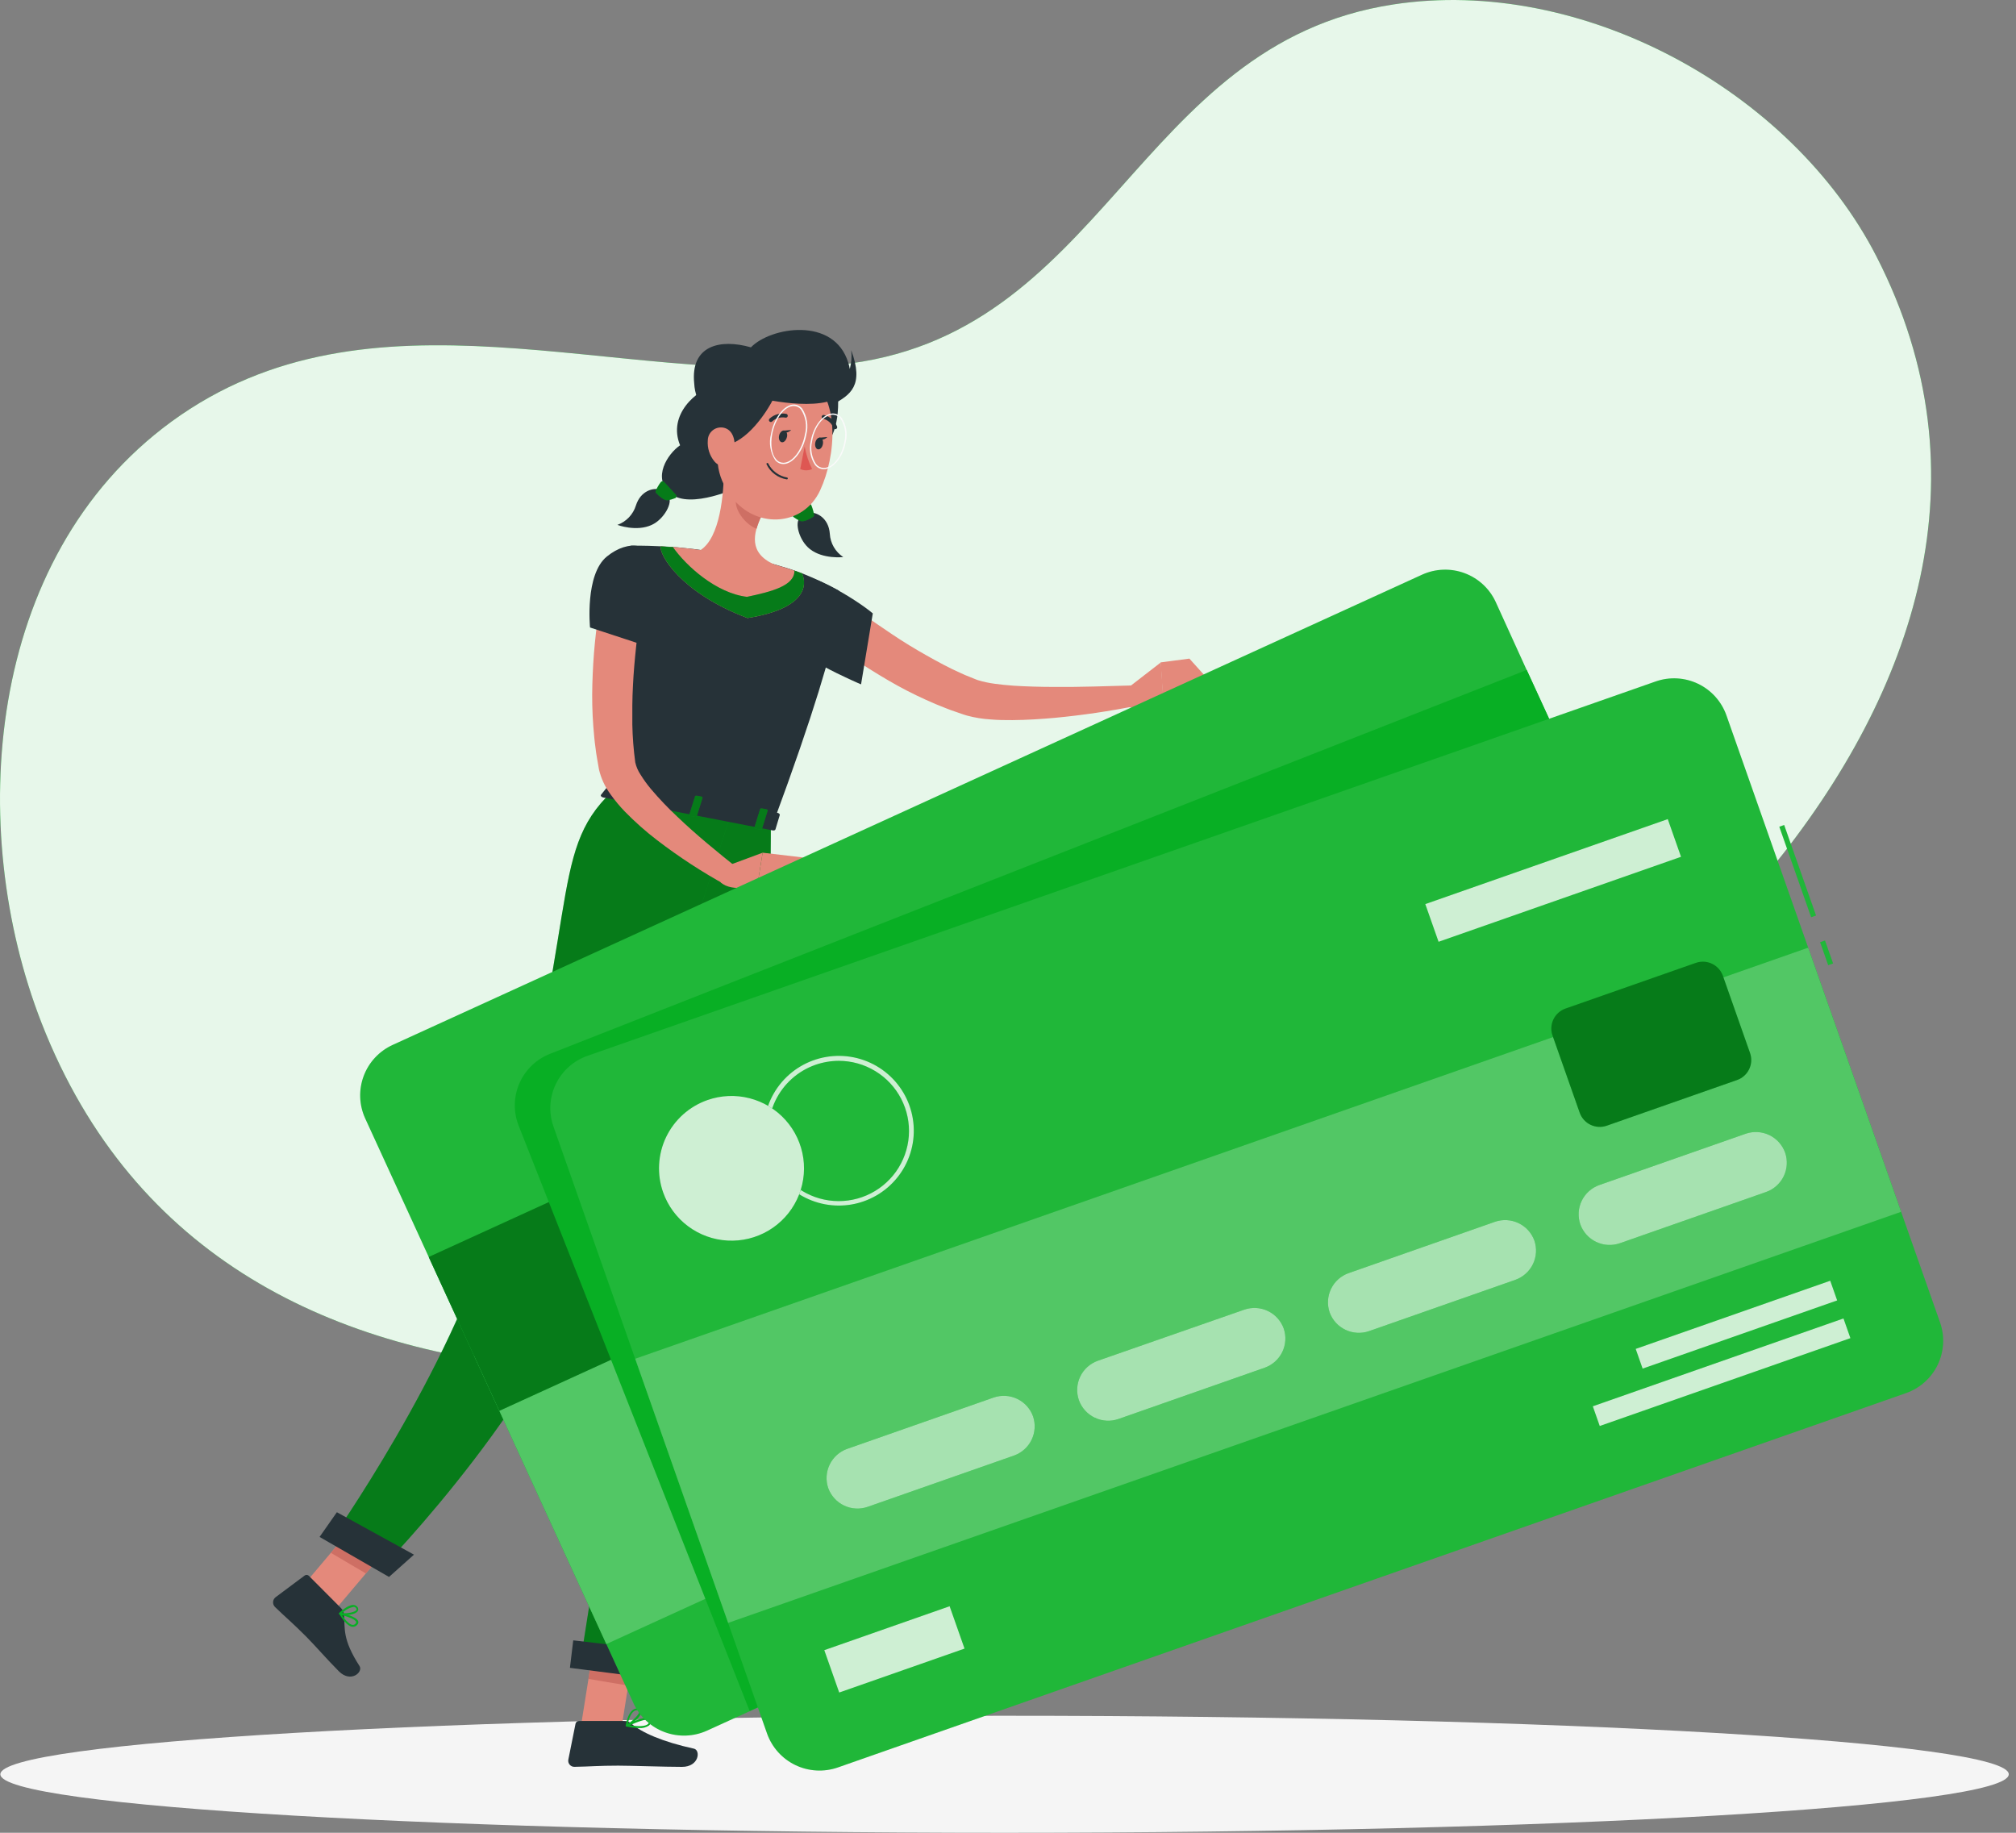 <svg width="110" height="100" viewBox="0 0 110 100" fill="none" xmlns="http://www.w3.org/2000/svg">
<rect x="0" y="0" width="110" height="100" fill="#808080" stroke="none"/>
<path d="M45.716 19.908C33.607 21.107 20.195 15.091 9.349 23.01C-0.839 30.467 -1.853 45.247 2.264 55.806C12.307 81.539 46.032 76.314 67.156 68.406C86.545 61.15 114.606 37.841 102.39 14C97.738 4.919 86.282 -1.325 76.038 0.241C61.894 2.395 60.326 18.464 45.716 19.908Z" fill="#08AF24"/>
<path opacity="0.9" d="M45.716 19.908C33.607 21.107 20.195 15.091 9.349 23.01C-0.839 30.467 -1.853 45.247 2.264 55.806C12.307 81.539 46.032 76.314 67.156 68.406C86.545 61.15 114.606 37.841 102.39 14C97.738 4.919 86.282 -1.325 76.038 0.241C61.894 2.395 60.326 18.464 45.716 19.908Z" fill="white"/>
<path d="M54.812 100C85.073 100 109.605 98.571 109.605 96.808C109.605 95.044 85.073 93.615 54.812 93.615C24.552 93.615 0.02 95.044 0.02 96.808C0.02 98.571 24.552 100 54.812 100Z" fill="#F5F5F5"/>
<path d="M45.733 21.922C45.752 25.264 43.353 25.23 43.401 24.192C43.449 23.154 42.856 20.67 43.401 20.909C43.947 21.149 45.724 20.444 45.733 21.922Z" fill="#263238"/>
<path d="M44.224 27.974C44.554 27.949 45.218 28.256 45.278 29.128C45.293 29.381 45.367 29.627 45.494 29.847C45.621 30.066 45.798 30.254 46.01 30.394C46.01 30.394 44.91 30.526 44.19 29.957C43.602 29.497 43.342 28.49 43.65 28.265C43.819 28.129 44.014 28.03 44.224 27.974Z" fill="#263238"/>
<path d="M43.791 25.599C44.356 26.098 44.873 27.418 43.599 28.044C42.325 28.67 40.321 27.212 40.321 27.212L42.522 26.194L43.791 25.599Z" fill="#263238"/>
<path d="M44.419 28.095C44.388 27.912 44.336 27.734 44.266 27.562C44.26 27.546 44.25 27.531 44.238 27.519C44.225 27.507 44.21 27.498 44.194 27.492C44.177 27.487 44.159 27.485 44.142 27.488C44.125 27.49 44.108 27.496 44.094 27.506L43.311 28.027C43.295 28.038 43.282 28.052 43.273 28.069C43.264 28.086 43.26 28.104 43.26 28.123C43.26 28.142 43.264 28.161 43.273 28.178C43.282 28.194 43.295 28.209 43.311 28.219C43.423 28.302 43.545 28.372 43.673 28.428C43.856 28.501 44.238 28.293 44.368 28.202C44.386 28.191 44.4 28.175 44.409 28.156C44.418 28.137 44.421 28.116 44.419 28.095Z" fill="#08AF24"/>
<path opacity="0.3" d="M44.419 28.095C44.388 27.912 44.336 27.734 44.266 27.562C44.26 27.546 44.25 27.531 44.238 27.519C44.225 27.507 44.21 27.498 44.194 27.492C44.177 27.487 44.159 27.485 44.142 27.488C44.125 27.49 44.108 27.496 44.094 27.506L43.311 28.027C43.295 28.038 43.282 28.052 43.273 28.069C43.264 28.086 43.26 28.104 43.26 28.123C43.26 28.142 43.264 28.161 43.273 28.178C43.282 28.194 43.295 28.209 43.311 28.219C43.423 28.302 43.545 28.372 43.673 28.428C43.856 28.501 44.238 28.293 44.368 28.202C44.386 28.191 44.4 28.175 44.409 28.156C44.418 28.137 44.421 28.116 44.419 28.095Z" fill="black"/>
<path d="M35.995 26.711C35.681 26.606 34.963 26.747 34.697 27.582C34.622 27.824 34.491 28.046 34.316 28.229C34.14 28.413 33.925 28.553 33.686 28.64C33.686 28.64 34.723 29.029 35.559 28.64C36.238 28.332 36.718 27.413 36.483 27.119C36.352 26.95 36.185 26.81 35.995 26.711Z" fill="#263238"/>
<path d="M39.109 20.971C37.964 21.282 36.424 22.635 37.108 24.296C36.432 24.756 35.568 26.079 36.58 26.925C37.667 27.835 40.344 26.558 40.344 26.558L40.363 26.124L40.683 22.892L39.109 20.971Z" fill="#263238"/>
<path d="M35.777 26.784C35.853 26.613 35.948 26.451 36.059 26.301C36.071 26.288 36.085 26.277 36.101 26.269C36.117 26.262 36.134 26.258 36.151 26.258C36.169 26.258 36.186 26.262 36.202 26.269C36.218 26.277 36.232 26.288 36.243 26.301L36.876 26.992C36.889 27.006 36.898 27.023 36.903 27.042C36.908 27.06 36.908 27.079 36.904 27.098C36.9 27.116 36.891 27.134 36.879 27.148C36.867 27.163 36.851 27.174 36.834 27.181C36.705 27.233 36.572 27.272 36.435 27.297C36.238 27.325 35.932 27.035 35.814 26.916C35.794 26.901 35.781 26.88 35.774 26.856C35.767 26.832 35.769 26.807 35.777 26.784Z" fill="#08AF24"/>
<path opacity="0.3" d="M35.777 26.784C35.853 26.613 35.948 26.451 36.059 26.301C36.071 26.288 36.085 26.277 36.101 26.269C36.117 26.262 36.134 26.258 36.151 26.258C36.169 26.258 36.186 26.262 36.202 26.269C36.218 26.277 36.232 26.288 36.243 26.301L36.876 26.992C36.889 27.006 36.898 27.023 36.903 27.042C36.908 27.06 36.908 27.079 36.904 27.098C36.9 27.116 36.891 27.134 36.879 27.148C36.867 27.163 36.851 27.174 36.834 27.181C36.705 27.233 36.572 27.272 36.435 27.297C36.238 27.325 35.932 27.035 35.814 26.916C35.794 26.901 35.781 26.88 35.774 26.856C35.767 26.832 35.769 26.807 35.777 26.784Z" fill="black"/>
<path d="M46.075 32.743C46.614 33.16 47.205 33.605 47.798 34.012C48.392 34.418 48.988 34.827 49.601 35.202C50.215 35.577 50.836 35.926 51.464 36.259L51.936 36.499L52.416 36.722C52.574 36.798 52.735 36.866 52.899 36.928L53.139 37.026C53.221 37.057 53.309 37.097 53.36 37.111C53.655 37.201 53.958 37.266 54.264 37.306C54.598 37.353 54.948 37.387 55.304 37.413C56.013 37.458 56.742 37.478 57.474 37.48C58.206 37.483 58.947 37.48 59.684 37.458C60.422 37.435 61.168 37.418 61.903 37.396L62.041 38.504C60.557 38.803 59.058 39.024 57.551 39.167C56.791 39.234 56.028 39.285 55.248 39.291C54.858 39.291 54.462 39.291 54.055 39.254C53.617 39.228 53.184 39.158 52.761 39.043C52.631 39.009 52.549 38.975 52.453 38.944L52.17 38.845C51.981 38.783 51.794 38.716 51.605 38.639L51.057 38.419L50.52 38.183C49.81 37.863 49.119 37.505 48.448 37.111C47.781 36.719 47.126 36.313 46.493 35.879C45.86 35.444 45.249 34.996 44.628 34.468L46.075 32.743Z" fill="#E4897B"/>
<path d="M43.141 31.477C43.845 30.929 46.742 32.72 47.623 33.468L46.982 37.34C46.982 37.34 42.813 35.597 42.562 34.407C42.302 33.163 42.61 31.894 43.141 31.477Z" fill="#263238"/>
<path d="M61.595 37.492L63.341 36.141L63.48 38.231C63.48 38.231 62.276 38.975 61.482 38.513L61.595 37.492Z" fill="#E4897B"/>
<path d="M64.898 35.935L65.791 36.928L63.468 38.231L63.33 36.141L64.898 35.935Z" fill="#E4897B"/>
<path d="M31.719 94.052L33.92 94.216L34.723 89.159L32.524 88.996L31.719 94.052Z" fill="#E4897B"/>
<path d="M16.145 86.985L18.013 88.158L21.339 84.222L19.471 83.046L16.145 86.985Z" fill="#E4897B"/>
<path d="M18.604 87.738L16.854 85.981C16.825 85.951 16.785 85.932 16.742 85.929C16.699 85.926 16.657 85.938 16.623 85.964L15.032 87.151C14.993 87.183 14.961 87.222 14.938 87.266C14.916 87.311 14.903 87.359 14.9 87.409C14.897 87.459 14.905 87.508 14.923 87.555C14.941 87.601 14.968 87.644 15.003 87.679C15.622 88.279 15.953 88.539 16.722 89.312C17.194 89.788 17.835 90.53 18.488 91.187C19.141 91.844 19.825 91.232 19.618 90.905C18.663 89.419 18.835 88.863 18.77 88.108C18.761 87.968 18.702 87.837 18.604 87.738Z" fill="#263238"/>
<path d="M34.067 93.9H31.586C31.542 93.9 31.5 93.915 31.467 93.943C31.433 93.971 31.41 94.01 31.402 94.052L31.01 96.01C31 96.059 31.003 96.11 31.016 96.159C31.03 96.207 31.054 96.252 31.088 96.29C31.121 96.328 31.163 96.357 31.21 96.377C31.256 96.396 31.307 96.404 31.357 96.401C32.222 96.387 32.643 96.337 33.734 96.337C34.404 96.337 36.277 96.404 37.212 96.404C38.148 96.404 38.241 95.491 37.86 95.409C36.15 95.037 34.997 94.526 34.44 94.035C34.337 93.945 34.204 93.897 34.067 93.9Z" fill="#263238"/>
<path d="M34.723 89.159L34.276 91.968L32.106 91.605L32.521 88.999L34.723 89.159Z" fill="#CE6F64"/>
<path d="M19.471 83.048L21.339 84.221L19.963 85.851L18.053 84.726L19.471 83.048Z" fill="#CE6F64"/>
<path d="M33.392 43.194L42.192 44.906C46.739 32.619 45.749 32.215 45.749 32.215C45.11 31.865 44.449 31.554 43.771 31.285L43.653 31.24C43.087 31.034 42.974 31.003 42.223 30.783C40.928 30.475 39.722 30.219 38.227 30.007L37.944 29.968C37.662 29.934 37.405 29.906 37.145 29.88C36.969 29.861 36.794 29.849 36.627 29.838L36.062 29.807C35.096 29.759 34.403 29.773 34.403 29.773C34.672 37.447 34.237 39.649 33.392 43.194Z" fill="#263238"/>
<path d="M39.499 25.599C39.499 26.93 39.292 29.33 38.224 30.012C38.224 30.012 38.323 31.383 40.711 31.846C43.339 32.356 42.22 30.788 42.22 30.788C40.855 30.168 41.09 29.113 41.542 28.165L39.499 25.599Z" fill="#E4897B"/>
<path d="M40.332 26.645L41.542 28.166C41.436 28.385 41.349 28.614 41.282 28.848C40.748 28.662 40.112 27.917 40.151 27.334C40.169 27.095 40.231 26.862 40.332 26.645Z" fill="#CE6F64"/>
<path d="M39.371 22.542C39.089 24.711 38.916 25.622 39.787 26.933C41.095 28.907 43.825 28.78 44.755 26.741C45.603 24.906 45.919 21.665 43.983 20.41C43.558 20.13 43.069 19.963 42.561 19.925C42.053 19.887 41.544 19.979 41.082 20.193C40.62 20.407 40.22 20.735 39.92 21.146C39.621 21.557 39.432 22.038 39.371 22.542Z" fill="#E4897B"/>
<path d="M46.445 19.107C46.484 19.451 46.458 19.8 46.368 20.134C46.348 20.021 46.321 19.909 46.287 19.798C45.512 17.243 42.025 17.852 40.974 18.952C39.278 18.467 37.665 18.854 37.879 20.926C37.906 21.46 38.099 21.973 38.431 22.393C38.168 23.12 38.431 24.279 39.298 24.313C40.519 24.361 41.678 22.748 42.144 21.863C42.992 22.006 44.212 22.145 45.139 21.919C45.295 22.012 45.422 22.077 45.422 22.077C46.408 21.55 47.16 21.039 46.445 19.107Z" fill="#263238"/>
<path d="M38.62 24.023C38.585 24.444 38.718 24.861 38.99 25.185C39.357 25.611 39.838 25.36 40.01 24.855C40.154 24.398 40.135 23.628 39.643 23.389C39.534 23.338 39.415 23.315 39.296 23.322C39.176 23.329 39.06 23.365 38.959 23.428C38.857 23.492 38.773 23.579 38.713 23.683C38.654 23.787 38.622 23.904 38.62 24.023Z" fill="#E4897B"/>
<path d="M42.059 44.906C42.059 44.906 42.093 62.34 40.663 68.905C39.176 75.736 34.805 91.275 34.805 91.275L31.64 90.866C31.64 90.866 34.118 75.169 35.172 68.381C36.322 60.984 35.619 43.654 35.619 43.654L42.059 44.906Z" fill="#08AF24"/>
<path opacity="0.3" d="M42.059 44.906C42.059 44.906 42.093 62.34 40.663 68.905C39.176 75.736 34.805 91.275 34.805 91.275L31.64 90.866C31.64 90.866 34.118 75.169 35.172 68.381C36.322 60.984 35.619 43.654 35.619 43.654L42.059 44.906Z" fill="black"/>
<path d="M35.345 91.548L31.097 91.001L31.278 89.501L36.099 90.064L35.345 91.548Z" fill="#263238"/>
<path d="M39.869 44.455C39.869 44.455 35.13 58.863 32.776 67.162C30.295 75.919 20.782 85.603 20.782 85.603L18.055 84.03C18.055 84.03 24.555 74.836 26.943 66.666C31.806 50.081 29.808 46.567 33.392 43.194L39.869 44.455Z" fill="#08AF24"/>
<path opacity="0.3" d="M39.869 44.455C39.869 44.455 35.13 58.863 32.776 67.162C30.295 75.919 20.782 85.603 20.782 85.603L18.055 84.03C18.055 84.03 24.555 74.836 26.943 66.666C31.806 50.081 29.808 46.567 33.392 43.194L39.869 44.455Z" fill="black"/>
<path d="M21.226 86.041L17.437 83.858L18.381 82.51L22.588 84.825L21.226 86.041Z" fill="#263238"/>
<path d="M42.508 23.775C42.474 23.95 42.539 24.107 42.655 24.13C42.771 24.152 42.89 24.029 42.938 23.848C42.986 23.668 42.907 23.512 42.791 23.49C42.675 23.467 42.542 23.6 42.508 23.775Z" fill="#263238"/>
<path d="M44.484 24.158C44.45 24.333 44.515 24.494 44.63 24.516C44.746 24.539 44.865 24.415 44.899 24.234C44.933 24.054 44.868 23.899 44.752 23.879C44.636 23.859 44.517 23.98 44.484 24.158Z" fill="#263238"/>
<path d="M44.701 23.882L45.145 23.845C45.145 23.845 44.865 24.13 44.701 23.882Z" fill="#263238"/>
<path d="M43.904 24.358C43.982 24.786 44.119 25.201 44.311 25.591C44.21 25.638 44.099 25.663 43.988 25.663C43.876 25.663 43.765 25.638 43.664 25.591L43.904 24.358Z" fill="#DE5753"/>
<path d="M42.924 26.155C42.687 26.116 42.464 26.021 42.273 25.878C42.081 25.734 41.927 25.547 41.824 25.331C41.822 25.325 41.82 25.318 41.82 25.311C41.82 25.305 41.821 25.298 41.824 25.291C41.827 25.285 41.831 25.279 41.835 25.275C41.84 25.27 41.846 25.266 41.853 25.264C41.865 25.259 41.88 25.259 41.892 25.264C41.905 25.27 41.915 25.279 41.92 25.292C42.019 25.49 42.163 25.662 42.341 25.794C42.519 25.927 42.725 26.015 42.943 26.053C42.95 26.054 42.957 26.057 42.962 26.06C42.968 26.064 42.973 26.069 42.977 26.074C42.981 26.079 42.984 26.086 42.985 26.092C42.987 26.099 42.987 26.106 42.986 26.113C42.983 26.126 42.975 26.138 42.963 26.146C42.952 26.154 42.938 26.157 42.924 26.155Z" fill="#263238"/>
<path d="M42.059 23.025C42.038 23.024 42.018 23.018 42 23.006C41.983 22.994 41.97 22.978 41.962 22.958C41.955 22.939 41.953 22.918 41.958 22.897C41.962 22.877 41.973 22.858 41.988 22.844C42.109 22.731 42.256 22.648 42.416 22.602C42.575 22.556 42.744 22.55 42.907 22.582C42.933 22.59 42.956 22.608 42.97 22.632C42.983 22.656 42.987 22.685 42.98 22.712C42.973 22.738 42.956 22.761 42.932 22.774C42.908 22.788 42.88 22.792 42.853 22.785C42.724 22.762 42.591 22.769 42.465 22.807C42.339 22.844 42.223 22.91 42.127 22.999C42.108 23.016 42.084 23.025 42.059 23.025Z" fill="#263238"/>
<path d="M45.58 23.416C45.559 23.417 45.539 23.411 45.522 23.399C45.505 23.387 45.492 23.371 45.484 23.352C45.436 23.229 45.359 23.12 45.261 23.033C45.163 22.945 45.046 22.881 44.919 22.847C44.905 22.844 44.892 22.839 44.881 22.832C44.869 22.825 44.859 22.815 44.851 22.804C44.843 22.793 44.838 22.78 44.835 22.766C44.832 22.753 44.832 22.739 44.834 22.726C44.84 22.699 44.856 22.675 44.878 22.66C44.901 22.644 44.928 22.637 44.956 22.641C45.117 22.681 45.266 22.759 45.391 22.869C45.516 22.978 45.613 23.116 45.673 23.27C45.679 23.283 45.682 23.296 45.682 23.31C45.682 23.324 45.679 23.338 45.674 23.351C45.669 23.364 45.661 23.375 45.651 23.385C45.642 23.395 45.63 23.403 45.617 23.408L45.58 23.416Z" fill="#263238"/>
<path d="M42.746 25.32C42.658 25.321 42.572 25.301 42.493 25.262C42.415 25.224 42.346 25.167 42.293 25.098C42.16 24.891 42.072 24.659 42.033 24.416C41.994 24.174 42.006 23.925 42.067 23.688C42.228 22.796 42.788 22.072 43.316 22.072C43.404 22.073 43.491 22.093 43.57 22.133C43.648 22.172 43.717 22.228 43.771 22.297C43.904 22.504 43.992 22.736 44.031 22.979C44.07 23.221 44.059 23.469 43.998 23.707C43.836 24.599 43.274 25.32 42.746 25.32ZM43.311 22.151C42.816 22.151 42.285 22.85 42.13 23.707C42.031 24.271 42.11 24.779 42.342 25.052C42.389 25.113 42.449 25.163 42.518 25.197C42.587 25.231 42.663 25.249 42.74 25.25C43.237 25.25 43.766 24.553 43.921 23.696H43.955H43.921C43.981 23.469 43.993 23.233 43.957 23.001C43.92 22.77 43.836 22.548 43.709 22.351C43.663 22.29 43.603 22.241 43.536 22.206C43.468 22.172 43.393 22.153 43.316 22.151H43.311Z" fill="#FAFAFA"/>
<path d="M44.941 25.602C44.85 25.6 44.76 25.578 44.678 25.537C44.597 25.496 44.525 25.437 44.469 25.365C44.343 25.175 44.257 24.961 44.217 24.736C44.178 24.512 44.186 24.281 44.24 24.059C44.385 23.23 44.927 22.559 45.45 22.559C45.542 22.561 45.632 22.584 45.713 22.625C45.795 22.667 45.866 22.726 45.922 22.799C46.048 22.988 46.133 23.202 46.173 23.426C46.212 23.651 46.205 23.881 46.151 24.102C46.01 24.934 45.467 25.602 44.941 25.602ZM45.441 22.63C44.95 22.63 44.441 23.275 44.311 24.073C44.26 24.285 44.253 24.505 44.29 24.719C44.327 24.933 44.407 25.138 44.526 25.32C44.576 25.384 44.639 25.436 44.711 25.473C44.784 25.509 44.863 25.529 44.944 25.532C45.436 25.532 45.947 24.889 46.075 24.09C46.125 23.879 46.133 23.66 46.096 23.446C46.06 23.231 45.98 23.027 45.863 22.844C45.813 22.779 45.75 22.727 45.678 22.69C45.605 22.653 45.526 22.632 45.444 22.63H45.441Z" fill="#FAFAFA"/>
<path d="M19.254 88.762C18.971 88.762 18.674 88.328 18.522 88.077C18.516 88.068 18.513 88.058 18.513 88.049C18.513 88.038 18.516 88.029 18.522 88.02C18.528 88.012 18.536 88.006 18.546 88.002C18.555 87.998 18.565 87.996 18.575 87.998C18.666 88.017 19.443 88.187 19.542 88.452C19.553 88.481 19.556 88.513 19.551 88.543C19.545 88.574 19.532 88.603 19.511 88.627C19.483 88.669 19.445 88.704 19.4 88.728C19.355 88.751 19.305 88.763 19.254 88.762ZM18.663 88.127C18.881 88.455 19.093 88.649 19.245 88.658C19.279 88.658 19.312 88.65 19.342 88.633C19.372 88.617 19.397 88.593 19.415 88.565C19.424 88.555 19.431 88.542 19.433 88.529C19.436 88.515 19.434 88.501 19.429 88.488C19.378 88.347 18.974 88.206 18.663 88.127Z" fill="#08AF24"/>
<path d="M18.79 88.127C18.704 88.129 18.619 88.119 18.536 88.099C18.527 88.096 18.52 88.091 18.513 88.085C18.507 88.079 18.502 88.071 18.499 88.062C18.492 88.046 18.492 88.028 18.499 88.012C18.519 87.995 18.951 87.569 19.271 87.569H19.293C19.333 87.572 19.371 87.582 19.406 87.601C19.441 87.619 19.472 87.645 19.497 87.676C19.526 87.706 19.543 87.745 19.547 87.786C19.552 87.828 19.542 87.869 19.519 87.905C19.429 88.057 19.067 88.127 18.79 88.127ZM18.663 88.017C18.929 88.048 19.358 87.972 19.446 87.845C19.46 87.826 19.471 87.795 19.429 87.741C19.414 87.72 19.395 87.703 19.372 87.692C19.349 87.68 19.324 87.674 19.299 87.673C19.056 87.72 18.834 87.84 18.663 88.017Z" fill="#08AF24"/>
<path d="M34.878 94.287C34.644 94.28 34.412 94.252 34.183 94.202C34.172 94.2 34.162 94.194 34.155 94.186C34.147 94.178 34.142 94.168 34.141 94.157C34.139 94.146 34.141 94.135 34.146 94.126C34.151 94.116 34.159 94.109 34.169 94.103C34.273 94.053 35.181 93.602 35.443 93.754C35.467 93.769 35.487 93.79 35.501 93.814C35.515 93.839 35.522 93.867 35.523 93.895C35.526 93.942 35.517 93.99 35.498 94.034C35.479 94.078 35.45 94.116 35.412 94.146C35.255 94.251 35.067 94.301 34.878 94.287ZM34.361 94.135C34.844 94.213 35.209 94.194 35.35 94.073C35.374 94.052 35.393 94.025 35.405 93.996C35.418 93.967 35.423 93.935 35.421 93.903C35.421 93.893 35.419 93.882 35.414 93.873C35.409 93.863 35.402 93.855 35.392 93.85C35.251 93.768 34.748 93.96 34.361 94.135Z" fill="#08AF24"/>
<path d="M34.197 94.202C34.187 94.205 34.176 94.205 34.166 94.202C34.158 94.197 34.151 94.189 34.147 94.18C34.143 94.171 34.142 94.161 34.144 94.151C34.144 94.112 34.279 93.215 34.771 93.215H34.813C34.955 93.229 34.994 93.3 35.003 93.359C35.042 93.607 34.494 94.086 34.217 94.205L34.197 94.202ZM34.762 93.311C34.443 93.311 34.302 93.83 34.254 94.055C34.536 93.889 34.912 93.514 34.889 93.364C34.889 93.364 34.889 93.319 34.791 93.311H34.762Z" fill="#08AF24"/>
<path d="M42.726 23.499L43.17 23.459C43.17 23.459 42.89 23.747 42.726 23.499Z" fill="#263238"/>
<path d="M40.784 33.721C37.111 32.331 35.963 30.25 36.051 29.813L36.616 29.847H36.712C36.848 29.847 36.995 29.866 37.133 29.883C37.393 29.906 37.662 29.934 37.933 29.971L38.216 30.01C39.565 30.173 40.9 30.432 42.212 30.786C42.811 30.96 43.008 31.017 43.342 31.135L43.639 31.243L43.757 31.288C44.051 31.919 43.986 33.211 40.784 33.721Z" fill="#E4897B"/>
<path d="M40.784 33.721C37.111 32.331 35.963 30.25 36.051 29.813L36.616 29.847H36.712C37.458 30.904 39.092 32.365 40.756 32.565C42.096 32.283 43.359 31.962 43.348 31.135L43.644 31.243L43.763 31.288C44.051 31.919 43.986 33.211 40.784 33.721Z" fill="#08AF24"/>
<path opacity="0.3" d="M40.784 33.721C37.111 32.331 35.963 30.25 36.051 29.813L36.616 29.847H36.712C37.458 30.904 39.092 32.365 40.756 32.565C42.096 32.283 43.359 31.962 43.348 31.135L43.644 31.243L43.763 31.288C44.051 31.919 43.986 33.211 40.784 33.721Z" fill="black"/>
<path d="M33.361 42.653L32.795 43.363C32.753 43.417 32.815 43.493 32.917 43.513L42.147 45.306C42.226 45.323 42.299 45.306 42.313 45.247L42.545 44.477C42.562 44.424 42.503 44.364 42.415 44.348L33.502 42.616C33.477 42.611 33.452 42.611 33.427 42.618C33.403 42.624 33.38 42.636 33.361 42.653Z" fill="#263238"/>
<path d="M34.364 43.879L34.127 43.834C34.079 43.834 34.047 43.795 34.056 43.764L34.367 42.765C34.367 42.734 34.423 42.72 34.468 42.729L34.709 42.774C34.757 42.774 34.788 42.816 34.779 42.844L34.468 43.846C34.457 43.862 34.441 43.874 34.422 43.88C34.403 43.886 34.383 43.886 34.364 43.879Z" fill="#08AF24"/>
<path opacity="0.3" d="M34.364 43.879L34.127 43.834C34.079 43.834 34.047 43.795 34.056 43.764L34.367 42.765C34.367 42.734 34.423 42.72 34.468 42.729L34.709 42.774C34.757 42.774 34.788 42.816 34.779 42.844L34.468 43.846C34.457 43.862 34.441 43.874 34.422 43.88C34.403 43.886 34.383 43.886 34.364 43.879Z" fill="black"/>
<path d="M34.991 33.177C34.884 33.845 34.782 34.587 34.709 35.281C34.635 35.974 34.57 36.691 34.536 37.413C34.517 37.768 34.506 38.123 34.502 38.479C34.502 38.831 34.502 39.184 34.502 39.536C34.516 40.227 34.57 40.916 34.663 41.601C34.717 41.835 34.812 42.058 34.946 42.258C35.115 42.532 35.304 42.794 35.511 43.042C35.963 43.577 36.446 44.084 36.958 44.562C37.475 45.058 38.018 45.538 38.575 46.006C39.131 46.474 39.705 46.939 40.27 47.388L39.663 48.324C38.333 47.596 37.061 46.768 35.859 45.845C35.238 45.371 34.653 44.852 34.107 44.294C33.816 43.994 33.548 43.673 33.307 43.332C33.008 42.929 32.796 42.469 32.682 41.981L32.578 41.383C32.541 41.189 32.516 40.994 32.493 40.803C32.437 40.413 32.406 40.027 32.374 39.641C32.316 38.872 32.298 38.101 32.321 37.331C32.343 36.567 32.386 35.805 32.462 35.047C32.538 34.288 32.634 33.544 32.787 32.76L34.991 33.177Z" fill="#E4897B"/>
<path d="M33.115 30.363C31.905 31.338 32.194 34.237 32.194 34.237L36.263 35.574C36.263 35.574 36.076 32.232 35.879 31.031C35.636 29.601 34.302 29.401 33.115 30.363Z" fill="#263238"/>
<path d="M39.773 47.207L41.612 46.525L41.33 48.27C41.33 48.27 39.996 48.75 39.312 48.135L39.773 47.207Z" fill="#E4897B"/>
<path d="M43.803 46.784V48.132L41.33 48.27L41.612 46.525L43.803 46.784Z" fill="#E4897B"/>
<path d="M41.471 45.261L41.234 45.216C41.186 45.216 41.155 45.177 41.163 45.146L41.474 44.147C41.474 44.116 41.531 44.102 41.579 44.111L41.816 44.156C41.864 44.156 41.895 44.198 41.887 44.226L41.576 45.227C41.567 45.256 41.531 45.273 41.471 45.261Z" fill="#08AF24"/>
<path opacity="0.3" d="M41.471 45.261L41.234 45.216C41.186 45.216 41.155 45.177 41.163 45.146L41.474 44.147C41.474 44.116 41.531 44.102 41.579 44.111L41.816 44.156C41.864 44.156 41.895 44.198 41.887 44.226L41.576 45.227C41.567 45.256 41.531 45.273 41.471 45.261Z" fill="black"/>
<path d="M37.919 44.568L37.679 44.523C37.631 44.523 37.6 44.483 37.611 44.452L37.922 43.454C37.922 43.423 37.975 43.409 38.024 43.417L38.264 43.462C38.309 43.462 38.343 43.505 38.332 43.533L38.021 44.534C38.012 44.568 37.967 44.582 37.919 44.568Z" fill="#08AF24"/>
<path opacity="0.3" d="M37.919 44.568L37.679 44.523C37.631 44.523 37.6 44.483 37.611 44.452L37.922 43.454C37.922 43.423 37.975 43.409 38.024 43.417L38.264 43.462C38.309 43.462 38.343 43.505 38.332 43.533L38.021 44.534C38.012 44.568 37.967 44.582 37.919 44.568Z" fill="black"/>
<path d="M19.921 61.012L34.57 92.941C34.906 93.667 35.516 94.231 36.267 94.509C37.017 94.787 37.848 94.758 38.577 94.427L40.903 93.367L94.757 68.761C95.484 68.427 96.05 67.819 96.329 67.071C96.609 66.322 96.58 65.493 96.249 64.765L83.303 36.564L81.608 32.839C81.272 32.113 80.662 31.55 79.911 31.272C79.16 30.994 78.33 31.022 77.601 31.352L21.418 57.016C20.691 57.35 20.125 57.957 19.845 58.706C19.564 59.454 19.591 60.283 19.921 61.012Z" fill="#08AF24"/>
<path opacity="0.1" d="M19.921 61.012L34.57 92.941C34.906 93.667 35.516 94.231 36.267 94.509C37.017 94.787 37.848 94.758 38.577 94.427L40.903 93.367L94.757 68.761C95.484 68.427 96.05 67.819 96.329 67.071C96.609 66.322 96.58 65.493 96.249 64.765L83.303 36.564L81.608 32.839C81.272 32.113 80.662 31.55 79.911 31.272C79.16 30.994 78.33 31.022 77.601 31.352L21.418 57.016C20.691 57.35 20.125 57.957 19.845 58.706C19.564 59.454 19.591 60.283 19.921 61.012Z" fill="white"/>
<path d="M33.085 89.704L94.762 61.524L87.544 45.79L25.867 73.97L33.085 89.704Z" fill="#08AF24"/>
<path opacity="0.3" d="M33.085 89.704L94.762 61.524L87.544 45.79L25.867 73.97L33.085 89.704Z" fill="white"/>
<path d="M48.597 76.507L87.573 58.699L84.989 53.068L46.013 70.876L48.597 76.507Z" fill="#08AF24"/>
<path opacity="0.8" d="M48.597 76.507L87.573 58.699L84.989 53.068L46.013 70.876L48.597 76.507Z" fill="white"/>
<path d="M27.244 76.978L88.921 48.798L85.069 40.403L23.392 68.583L27.244 76.978Z" fill="#08AF24"/>
<path opacity="0.3" d="M27.244 76.978L88.921 48.798L85.069 40.403L23.392 68.583L27.244 76.978Z" fill="black"/>
<g style="mix-blend-mode:multiply">
<path d="M28.297 61.412L40.903 93.356L94.757 68.75C95.485 68.416 96.05 67.808 96.329 67.059C96.609 66.311 96.58 65.482 96.249 64.754L83.304 36.553L30.004 57.501C29.259 57.796 28.662 58.372 28.342 59.105C28.022 59.838 28.006 60.668 28.297 61.412Z" fill="#08AF24"/>
</g>
<path d="M99.578 51.315L99.312 51.409L99.753 52.662L100.02 52.569L99.578 51.315Z" fill="#08AF24"/>
<path opacity="0.1" d="M99.578 51.315L99.312 51.409L99.753 52.662L100.02 52.569L99.578 51.315Z" fill="white"/>
<path d="M97.351 45.014L97.085 45.107L98.822 50.045L99.089 49.952L97.351 45.014Z" fill="#08AF24"/>
<path opacity="0.1" d="M97.351 45.014L97.085 45.107L98.822 50.045L99.089 49.952L97.351 45.014Z" fill="white"/>
<path d="M32.047 57.611L90.346 37.179C91.102 36.916 91.932 36.963 92.654 37.309C93.375 37.655 93.93 38.273 94.198 39.026L105.857 72.16C106.121 72.915 106.074 73.743 105.728 74.463C105.382 75.184 104.764 75.739 104.009 76.006L45.71 96.438C44.953 96.7 44.123 96.653 43.401 96.307C42.679 95.961 42.124 95.344 41.855 94.591L30.196 61.457C29.932 60.702 29.979 59.874 30.326 59.153C30.673 58.432 31.291 57.878 32.047 57.611Z" fill="#08AF24"/>
<path opacity="0.1" d="M32.047 57.611L90.346 37.179C91.102 36.916 91.932 36.963 92.654 37.309C93.375 37.655 93.93 38.273 94.198 39.026L105.857 72.16C106.121 72.915 106.074 73.743 105.728 74.463C105.382 75.184 104.764 75.739 104.009 76.006L45.71 96.438C44.953 96.7 44.123 96.653 43.401 96.307C42.679 95.961 42.124 95.344 41.855 94.591L30.196 61.457C29.932 60.702 29.979 59.874 30.326 59.153C30.673 58.432 31.291 57.878 32.047 57.611Z" fill="white"/>
<path d="M39.731 88.549L103.733 66.119L98.661 51.706L34.659 74.135L39.731 88.549Z" fill="#08AF24"/>
<path opacity="0.3" d="M39.731 88.549L103.733 66.119L98.661 51.706L34.659 74.135L39.731 88.549Z" fill="white"/>
<path d="M78.493 51.386L91.723 46.749L90.999 44.692L77.769 49.329L78.493 51.386Z" fill="#08AF24"/>
<path opacity="0.8" d="M78.493 51.386L91.723 46.749L90.999 44.692L77.769 49.329L78.493 51.386Z" fill="white"/>
<path d="M89.627 74.674L100.242 70.954L99.864 69.879L89.249 73.599L89.627 74.674Z" fill="#08AF24"/>
<path opacity="0.8" d="M89.627 74.674L100.242 70.954L99.864 69.879L89.249 73.599L89.627 74.674Z" fill="white"/>
<path d="M87.287 77.805L100.965 73.012L100.587 71.937L86.909 76.73L87.287 77.805Z" fill="#08AF24"/>
<path opacity="0.8" d="M87.287 77.805L100.965 73.012L100.587 71.937L86.909 76.73L87.287 77.805Z" fill="white"/>
<path d="M45.79 92.348L52.629 89.951L51.815 87.639L44.976 90.036L45.79 92.348Z" fill="#08AF24"/>
<path opacity="0.8" d="M45.79 92.348L52.629 89.951L51.815 87.639L44.976 90.036L45.79 92.348Z" fill="white"/>
<path d="M88.382 67.834L96.368 65.036C96.789 64.886 97.134 64.577 97.327 64.175C97.521 63.773 97.548 63.311 97.402 62.89C97.252 62.47 96.942 62.126 96.54 61.932C96.137 61.739 95.674 61.712 95.252 61.858L87.263 64.658C86.842 64.808 86.497 65.117 86.303 65.519C86.109 65.921 86.083 66.383 86.228 66.804C86.379 67.225 86.689 67.569 87.093 67.761C87.496 67.954 87.959 67.98 88.382 67.834Z" fill="#08AF24"/>
<path d="M74.701 72.628L82.69 69.828C83.108 69.677 83.45 69.37 83.643 68.97C83.836 68.571 83.864 68.112 83.722 67.693C83.571 67.273 83.261 66.93 82.859 66.737C82.456 66.544 81.993 66.518 81.571 66.663L73.585 69.464C73.164 69.613 72.819 69.922 72.626 70.324C72.432 70.726 72.405 71.188 72.551 71.61C72.704 72.027 73.015 72.368 73.417 72.559C73.82 72.749 74.281 72.774 74.701 72.628Z" fill="#08AF24"/>
<path d="M61.029 77.422L69.018 74.622C69.435 74.471 69.776 74.162 69.968 73.763C70.159 73.364 70.187 72.906 70.044 72.487C69.894 72.067 69.584 71.724 69.181 71.531C68.778 71.339 68.316 71.312 67.894 71.458L59.899 74.247C59.479 74.397 59.134 74.707 58.941 75.108C58.748 75.51 58.722 75.972 58.868 76.393C59.018 76.815 59.33 77.161 59.735 77.354C60.141 77.547 60.606 77.571 61.029 77.422Z" fill="#08AF24"/>
<path d="M47.343 82.216L55.332 79.416C55.751 79.266 56.093 78.959 56.287 78.559C56.48 78.16 56.509 77.701 56.367 77.281C56.216 76.861 55.906 76.518 55.503 76.325C55.101 76.132 54.638 76.106 54.216 76.252L46.227 79.052C45.806 79.202 45.461 79.511 45.268 79.913C45.074 80.315 45.047 80.777 45.193 81.198C45.346 81.616 45.657 81.957 46.059 82.147C46.461 82.338 46.923 82.362 47.343 82.216Z" fill="#08AF24"/>
<g opacity="0.8">
<path opacity="0.8" d="M88.382 67.834L96.368 65.036C96.789 64.886 97.134 64.577 97.327 64.175C97.521 63.773 97.548 63.311 97.402 62.89C97.252 62.47 96.942 62.126 96.54 61.932C96.137 61.739 95.674 61.712 95.252 61.858L87.263 64.658C86.842 64.808 86.497 65.117 86.303 65.519C86.109 65.921 86.083 66.383 86.228 66.804C86.379 67.225 86.689 67.569 87.093 67.761C87.496 67.954 87.959 67.98 88.382 67.834Z" fill="white"/>
<path opacity="0.8" d="M74.701 72.628L82.69 69.828C83.108 69.677 83.45 69.37 83.643 68.97C83.836 68.571 83.864 68.112 83.722 67.693C83.571 67.273 83.261 66.93 82.858 66.737C82.456 66.544 81.993 66.518 81.571 66.663L73.585 69.464C73.164 69.613 72.819 69.922 72.626 70.324C72.432 70.726 72.405 71.188 72.551 71.61C72.703 72.027 73.014 72.368 73.417 72.559C73.819 72.749 74.281 72.774 74.701 72.628Z" fill="white"/>
<path opacity="0.8" d="M61.029 77.422L69.018 74.621C69.435 74.47 69.776 74.162 69.968 73.763C70.159 73.364 70.187 72.906 70.044 72.487C69.894 72.067 69.584 71.724 69.181 71.531C68.778 71.338 68.316 71.312 67.894 71.457L59.899 74.246C59.478 74.397 59.134 74.706 58.941 75.108C58.748 75.51 58.722 75.971 58.867 76.392C59.018 76.815 59.33 77.16 59.735 77.353C60.14 77.546 60.606 77.571 61.029 77.422Z" fill="white"/>
<path opacity="0.8" d="M47.343 82.216L55.332 79.416C55.751 79.266 56.093 78.959 56.287 78.559C56.48 78.16 56.509 77.701 56.367 77.281C56.216 76.861 55.906 76.518 55.503 76.325C55.101 76.132 54.638 76.106 54.216 76.252L46.227 79.052C45.806 79.202 45.461 79.511 45.268 79.913C45.074 80.315 45.047 80.777 45.193 81.198C45.346 81.616 45.657 81.957 46.059 82.147C46.461 82.338 46.923 82.362 47.343 82.216Z" fill="white"/>
</g>
<path d="M87.671 61.42L94.779 58.928C95.383 58.717 95.7 58.057 95.488 57.454L94.007 53.245C93.795 52.642 93.134 52.325 92.53 52.537L85.422 55.028C84.818 55.24 84.5 55.9 84.712 56.502L86.194 60.712C86.406 61.314 87.067 61.631 87.671 61.42Z" fill="#08AF24"/>
<path opacity="0.3" d="M87.671 61.42L94.779 58.928C95.383 58.717 95.7 58.057 95.488 57.454L94.007 53.245C93.795 52.642 93.134 52.325 92.53 52.537L85.422 55.028C84.818 55.24 84.5 55.9 84.712 56.502L86.194 60.712C86.406 61.314 87.067 61.631 87.671 61.42Z" fill="black"/>
<path d="M45.769 65.778C44.744 65.778 43.756 65.394 43 64.702C42.245 64.009 41.778 63.059 41.691 62.04C41.604 61.02 41.904 60.005 42.532 59.195C43.159 58.386 44.069 57.841 45.079 57.669C46.09 57.496 47.129 57.709 47.99 58.265C48.851 58.821 49.472 59.679 49.729 60.669C49.987 61.66 49.862 62.711 49.38 63.614C48.898 64.517 48.093 65.207 47.126 65.546C46.69 65.7 46.231 65.778 45.769 65.778ZM45.769 57.881C45.335 57.882 44.905 57.956 44.495 58.098C43.535 58.435 42.748 59.139 42.308 60.054C41.867 60.969 41.809 62.022 42.147 62.98C42.38 63.642 42.791 64.227 43.336 64.671C43.88 65.115 44.536 65.401 45.232 65.498C45.928 65.595 46.638 65.5 47.283 65.222C47.928 64.944 48.485 64.494 48.892 63.922C49.298 63.349 49.539 62.677 49.589 61.977C49.638 61.277 49.494 60.577 49.172 59.954C48.849 59.33 48.361 58.807 47.761 58.442C47.161 58.076 46.472 57.882 45.769 57.881Z" fill="#08AF24"/>
<path opacity="0.8" d="M45.769 65.778C44.744 65.778 43.756 65.394 43 64.702C42.245 64.009 41.778 63.059 41.691 62.04C41.604 61.02 41.904 60.005 42.532 59.195C43.159 58.386 44.069 57.841 45.079 57.669C46.09 57.496 47.129 57.709 47.99 58.265C48.851 58.821 49.472 59.679 49.729 60.669C49.987 61.66 49.862 62.711 49.38 63.614C48.898 64.517 48.093 65.207 47.126 65.546C46.69 65.7 46.231 65.778 45.769 65.778ZM45.769 57.881C45.335 57.882 44.905 57.956 44.495 58.098C43.535 58.435 42.748 59.139 42.308 60.054C41.867 60.969 41.809 62.022 42.147 62.98C42.38 63.642 42.791 64.227 43.336 64.671C43.88 65.115 44.536 65.401 45.232 65.498C45.928 65.595 46.638 65.5 47.283 65.222C47.928 64.944 48.485 64.494 48.892 63.922C49.298 63.349 49.539 62.677 49.589 61.977C49.638 61.277 49.494 60.577 49.172 59.954C48.849 59.33 48.361 58.807 47.761 58.442C47.161 58.076 46.472 57.882 45.769 57.881Z" fill="white"/>
<path d="M36.184 65.061C36.444 65.797 36.918 66.439 37.544 66.907C38.17 67.374 38.92 67.646 39.701 67.688C40.482 67.73 41.258 67.541 41.931 67.143C42.603 66.745 43.143 66.157 43.481 65.454C43.819 64.751 43.941 63.963 43.831 63.19C43.721 62.418 43.384 61.695 42.863 61.113C42.341 60.532 41.659 60.117 40.902 59.923C40.145 59.728 39.347 59.761 38.609 60.019C38.117 60.19 37.664 60.457 37.276 60.803C36.888 61.15 36.573 61.569 36.347 62.038C36.122 62.506 35.992 63.014 35.964 63.533C35.936 64.052 36.01 64.571 36.184 65.061Z" fill="#08AF24"/>
<path opacity="0.8" d="M36.184 65.061C36.444 65.797 36.918 66.439 37.544 66.907C38.17 67.374 38.92 67.646 39.701 67.688C40.482 67.73 41.258 67.541 41.931 67.143C42.603 66.745 43.143 66.157 43.481 65.454C43.819 64.751 43.941 63.963 43.831 63.19C43.721 62.418 43.384 61.695 42.863 61.113C42.341 60.532 41.659 60.117 40.902 59.923C40.145 59.728 39.347 59.761 38.609 60.019C38.117 60.19 37.664 60.457 37.276 60.803C36.888 61.15 36.573 61.569 36.347 62.038C36.122 62.506 35.992 63.014 35.964 63.533C35.936 64.052 36.01 64.571 36.184 65.061Z" fill="white"/>
</svg>
